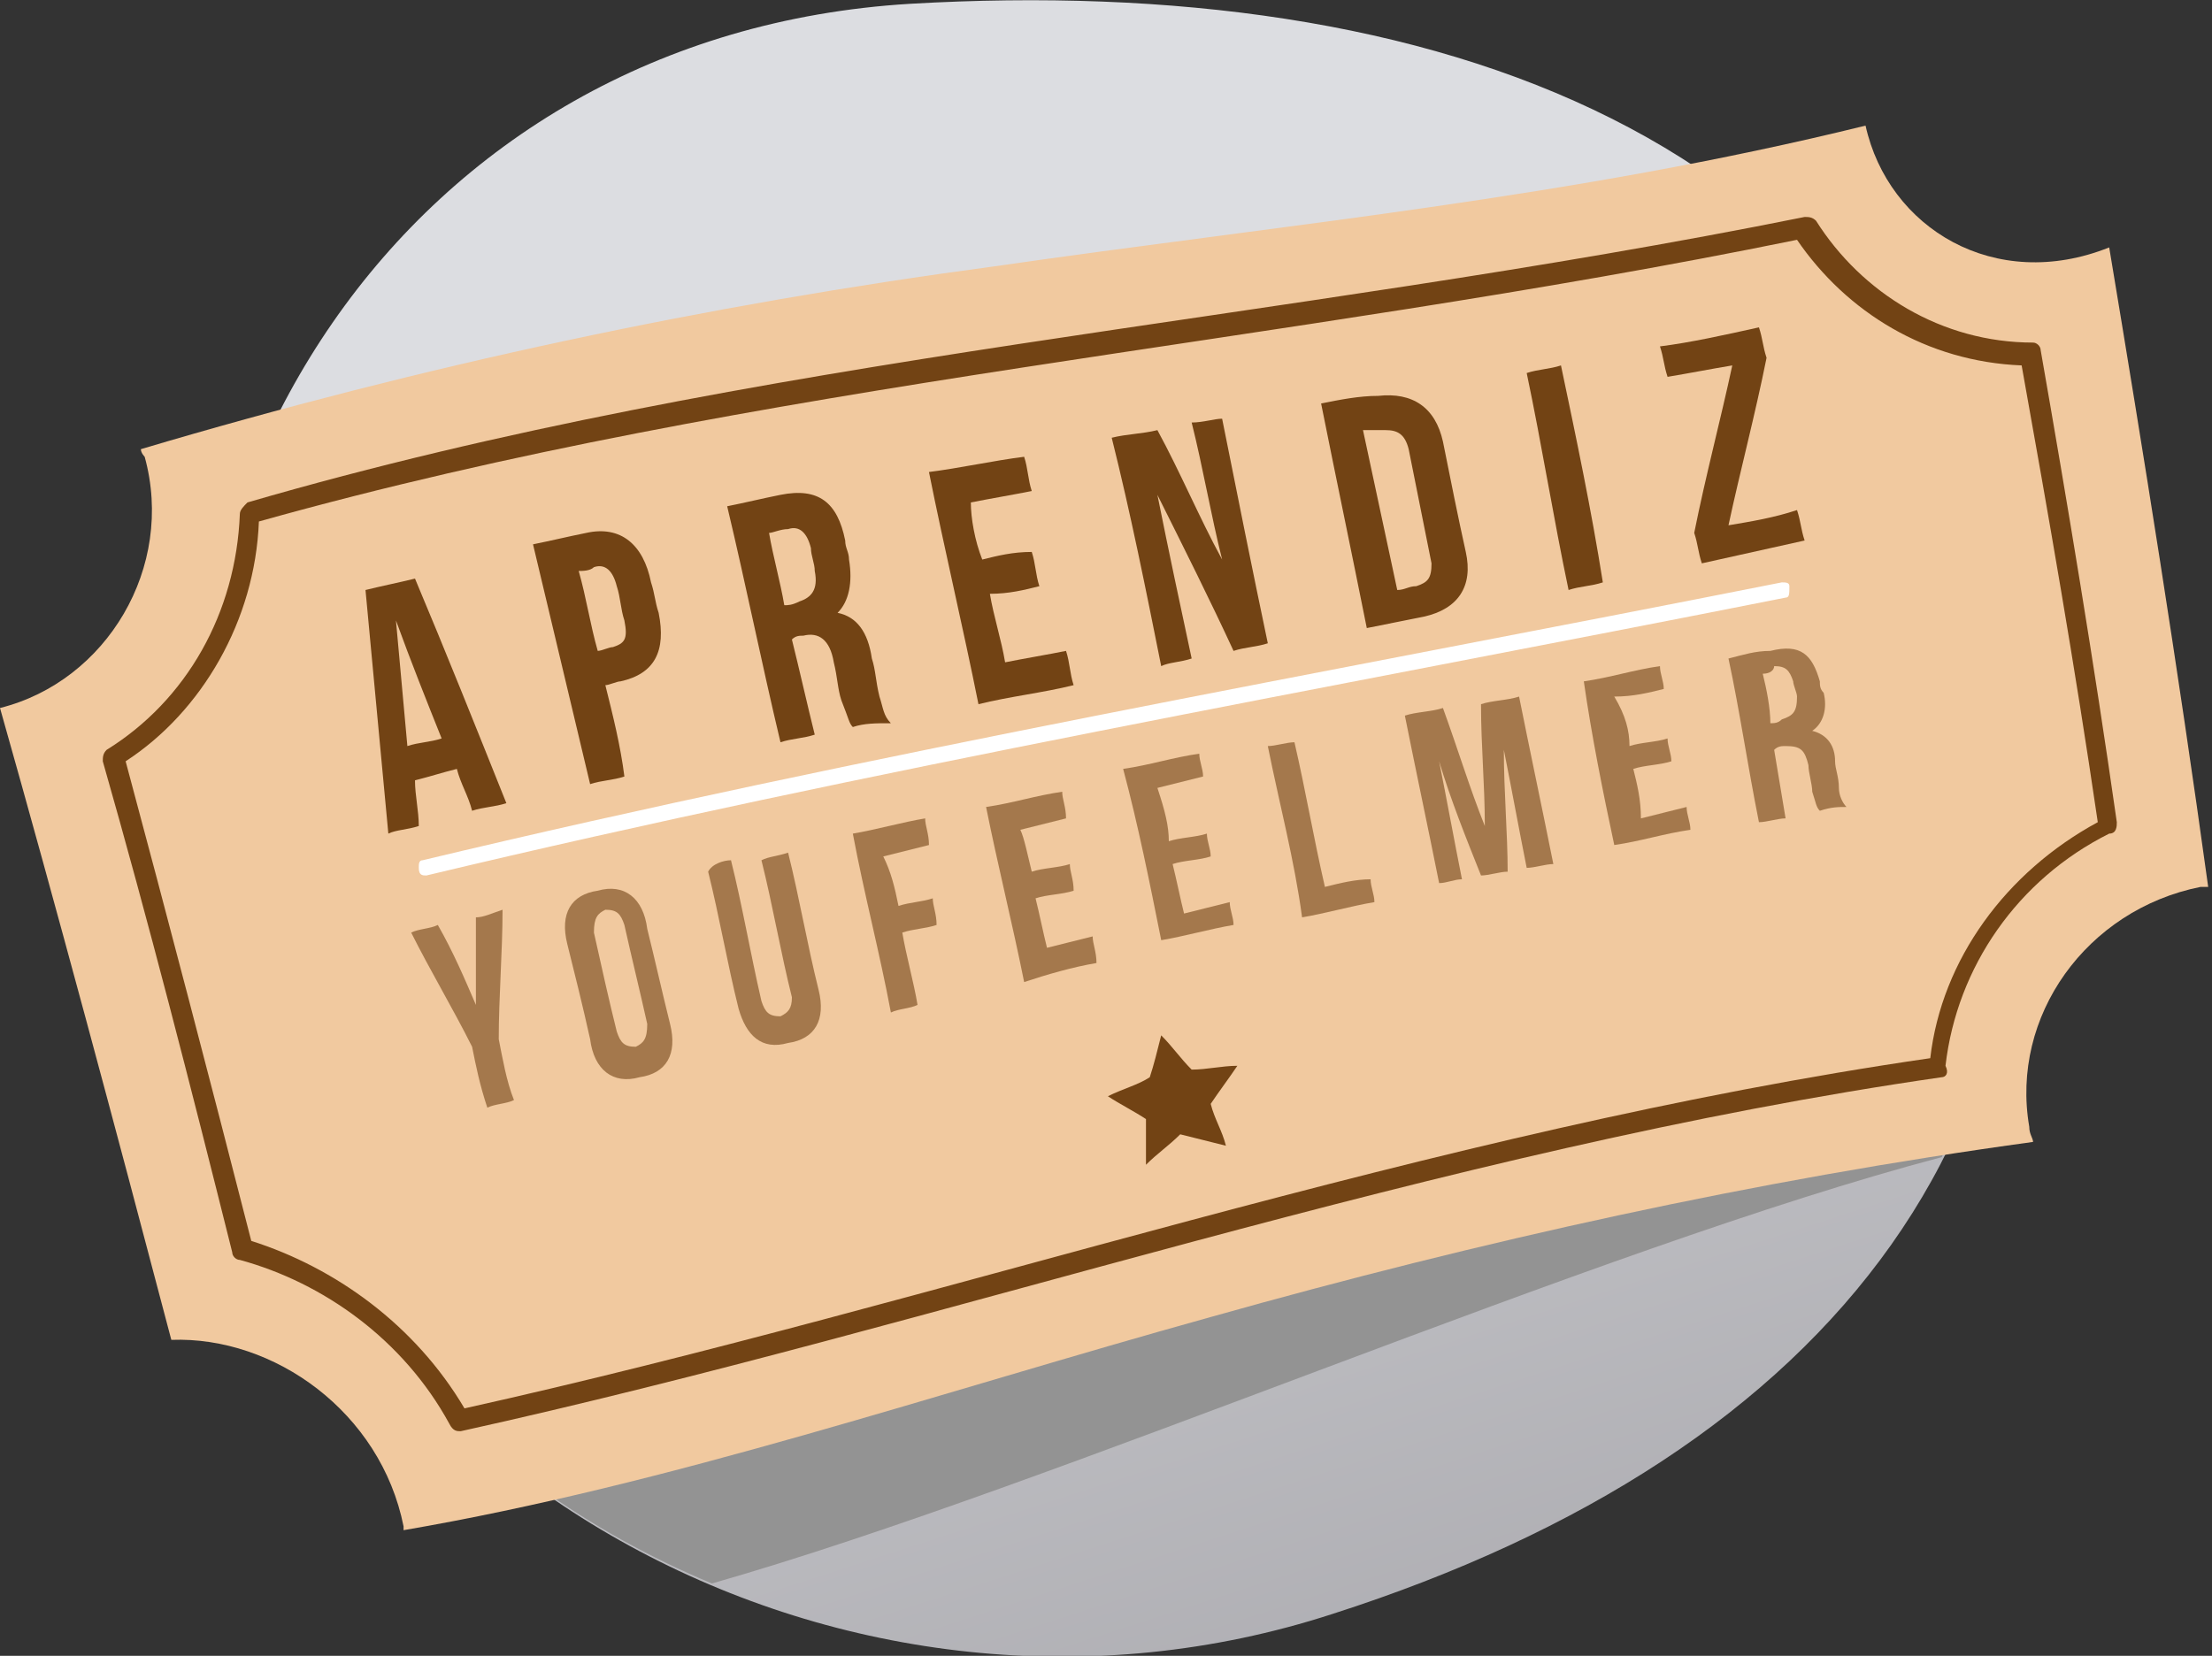 <?xml version="1.0" encoding="utf-8"?>
<!-- Generator: Adobe Illustrator 19.0.0, SVG Export Plug-In . SVG Version: 6.00 Build 0)  -->
<svg version="1.1" id="Capa_1" xmlns="http://www.w3.org/2000/svg" xmlns:xlink="http://www.w3.org/1999/xlink" x="0px" y="0px"
	 viewBox="-391 275.8 58.1 43.5" style="enable-background:new -391 275.8 58.1 43.5;" xml:space="preserve">
<rect x="-391" y="275.8" width="58.1" height="43.5" fill="#333333" stroke="none"/>
<style type="text/css">
	.st0{fill:url(#XMLID_2_);}
	.st1{fill:#939393;}
	.st2{fill:#F1C99F;}
	.st3{fill:#724314;}
	.st4{opacity:0.6;}
	.st5{fill:#FFFFFF;}
</style>
<linearGradient id="XMLID_2_" gradientUnits="userSpaceOnUse" x1="-365.448" y1="308.526" x2="-351.107" y2="264.247" gradientTransform="matrix(1 0 0 -1 0 594.84)">
	<stop  offset="0" style="stop-color:#DCDDE1"/>
	<stop  offset="1" style="stop-color:#A09FA4"/>
</linearGradient>
<path id="XMLID_1854_" class="st0" d="M-338.5,292.2c2.7,13-4.4,21.8-17.5,26c-12.6,4.1-26.8-3.4-29.5-16.4s5.2-25.1,18.4-25.9
	C-353.4,275.1-341.2,279.3-338.5,292.2z"/>
<path id="XMLID_2207_" class="st1" d="M-372.3,317.4c9.1-2.6,23.2-8.8,32.3-11.2c2.1-4,2.6-8.5,1.5-14c-1.1-5.4-3.9-9.3-7.7-11.9
	c-6.1,1.7-12.3,2.7-18.3,4c-6.9,1.5-13.7,3.3-20.5,5.8c-1.1,3.6-1.3,7.6-0.5,11.7C-383.9,309.1-378.8,314.7-372.3,317.4z"/>
<g id="XMLID_1840_">
	<path id="XMLID_2042_" class="st2" d="M-342,279.1c-7.7,1.9-15.3,2.6-22.9,3.7c-7.5,1-15,2.6-22.4,4.8c0,0.1,0.1,0.2,0.1,0.2
		c0.8,2.9-1,5.9-3.8,6.6c1.5,5.3,3,10.9,4.5,16.6c2.7-0.1,5.5,1.9,6.1,4.9c0,0,0,0.1,0,0.1c7-1.2,14-3.6,21.2-5.6
		c7.1-2,14.3-3.6,21.6-4.6c0-0.1-0.1-0.2-0.1-0.4c-0.5-2.9,1.5-5.7,4.5-6.3c0.1,0,0.2,0,0.2,0c-0.8-5.8-1.7-11.4-2.6-16.8
		C-338.6,283.5-341.4,281.8-342,279.1L-342,279.1z"/>
	<g id="XMLID_1956_">
		<path id="XMLID_1957_" class="st3" d="M-340,304.1c-13.2,1.9-26.2,6.5-38.9,9.3c-0.1,0-0.2,0-0.3-0.2c-1.2-2.2-3.3-3.7-5.5-4.3
			c-0.1,0-0.2-0.1-0.2-0.2c-1.1-4.4-2.2-8.7-3.4-12.9c0-0.1,0-0.2,0.1-0.3c2.1-1.3,3.4-3.6,3.5-6.2c0-0.1,0.1-0.2,0.2-0.3
			c13.4-3.9,27-4.7,40.9-7.5c0.1,0,0.2,0,0.3,0.1c1.2,1.9,3.3,3.2,5.7,3.2c0.1,0,0.2,0.1,0.2,0.2c0.7,4,1.4,8.2,2,12.4
			c0,0.1,0,0.3-0.2,0.3c-2.4,1.2-4,3.5-4.3,6.1C-339.8,304-339.9,304.1-340,304.1z M-378.8,312.8c12.6-2.8,25.4-7.3,38.5-9.2
			c0.3-2.6,2-4.9,4.4-6.2c-0.6-4.1-1.3-8.1-2-12c-2.5-0.1-4.6-1.4-5.9-3.3c-13.7,2.8-27.2,3.7-40.4,7.4c-0.1,2.6-1.5,5-3.5,6.3
			c1.1,4.1,2.2,8.3,3.3,12.6C-382.2,309.1-380.1,310.6-378.8,312.8z"/>
	</g>
	<g id="XMLID_1935_">
		<path id="XMLID_1953_" class="st3" d="M-377.7,296.9c-0.3,0.1-0.6,0.1-0.9,0.2c-0.1-0.4-0.3-0.7-0.4-1.1c-0.4,0.1-0.7,0.2-1.1,0.3
			c0,0.4,0.1,0.8,0.1,1.2c-0.3,0.1-0.6,0.1-0.8,0.2c-0.2-2.1-0.4-4.3-0.6-6.4c0.4-0.1,0.9-0.2,1.3-0.3
			C-379.3,292.9-378.5,294.9-377.7,296.9z M-380.3,295.4c0.3-0.1,0.6-0.1,0.9-0.2c-0.4-1-0.8-2-1.2-3.1c0,0,0,0,0,0
			C-380.5,293.2-380.4,294.3-380.3,295.4z"/>
		<path id="XMLID_1950_" class="st3" d="M-373.9,291.1c0.1,0.3,0.1,0.5,0.2,0.8c0.2,1-0.1,1.6-1,1.8c-0.1,0-0.3,0.1-0.4,0.1
			c0.2,0.8,0.4,1.6,0.5,2.4c-0.3,0.1-0.6,0.1-0.9,0.2c-0.5-2.1-1-4.2-1.5-6.3c0.5-0.1,0.9-0.2,1.4-0.3
			C-374.7,289.6-374.1,290.1-373.9,291.1z M-375.8,290.8c0.2,0.7,0.3,1.4,0.5,2.1c0.1,0,0.3-0.1,0.4-0.1c0.3-0.1,0.4-0.2,0.3-0.7
			c-0.1-0.3-0.1-0.6-0.2-0.9c-0.1-0.4-0.3-0.6-0.6-0.5C-375.5,290.8-375.7,290.8-375.8,290.8z"/>
		<path id="XMLID_1947_" class="st3" d="M-368.6,294.9c-0.1-0.1-0.1-0.2-0.3-0.7c-0.1-0.3-0.1-0.6-0.2-1c-0.1-0.6-0.4-0.8-0.8-0.7
			c-0.1,0-0.2,0-0.3,0.1c0.2,0.8,0.4,1.7,0.6,2.5c-0.3,0.1-0.6,0.1-0.9,0.2c-0.5-2.1-0.9-4.1-1.4-6.2c0.5-0.1,0.9-0.2,1.4-0.3
			c1-0.2,1.5,0.2,1.7,1.2c0,0.2,0.1,0.3,0.1,0.5c0.1,0.6,0,1.1-0.3,1.4c0,0,0,0,0,0c0.5,0.1,0.8,0.5,0.9,1.2c0.1,0.3,0.1,0.6,0.2,1
			c0.1,0.3,0.1,0.5,0.3,0.7C-368,294.8-368.3,294.8-368.6,294.9z M-370.8,289.8c0.1,0.6,0.3,1.3,0.4,1.9c0.1,0,0.2,0,0.4-0.1
			c0.3-0.1,0.5-0.3,0.4-0.8c0-0.2-0.1-0.4-0.1-0.6c-0.1-0.4-0.3-0.6-0.6-0.5C-370.5,289.7-370.7,289.8-370.8,289.8z"/>
		<path id="XMLID_1945_" class="st3" d="M-365.2,290.5c0.4-0.1,0.8-0.2,1.3-0.2c0.1,0.3,0.1,0.6,0.2,0.9c-0.4,0.1-0.8,0.2-1.3,0.2
			c0.1,0.6,0.3,1.2,0.4,1.8c0.5-0.1,1.1-0.2,1.6-0.3c0.1,0.3,0.1,0.6,0.2,0.9c-0.8,0.2-1.7,0.3-2.5,0.5c-0.4-2-0.9-4.1-1.3-6.1
			c0.8-0.1,1.7-0.3,2.5-0.4c0.1,0.3,0.1,0.6,0.2,0.9c-0.5,0.1-1.1,0.2-1.6,0.3C-365.5,289.4-365.4,290-365.2,290.5z"/>
		<path id="XMLID_1943_" class="st3" d="M-360.6,288.8C-360.6,288.8-360.6,288.8-360.6,288.8c0.3,1.5,0.6,2.9,0.9,4.3
			c-0.3,0.1-0.6,0.1-0.8,0.2c-0.4-2-0.8-4-1.3-6c0.4-0.1,0.8-0.1,1.2-0.2c0.6,1.1,1.1,2.3,1.7,3.4c0,0,0,0,0,0
			c-0.3-1.2-0.5-2.4-0.8-3.6c0.3,0,0.6-0.1,0.8-0.1c0.4,2,0.8,4,1.2,5.9c-0.3,0.1-0.6,0.1-0.9,0.2
			C-359.2,291.6-359.9,290.2-360.6,288.8z"/>
		<path id="XMLID_1940_" class="st3" d="M-356.3,286.4c0.5-0.1,1-0.2,1.5-0.2c0.9-0.1,1.5,0.3,1.7,1.2c0.2,1,0.4,2,0.6,2.9
			c0.2,0.9-0.2,1.5-1.1,1.7c-0.5,0.1-1,0.2-1.5,0.3C-355.5,290.3-355.9,288.4-356.3,286.4z M-355.2,287.1c0.3,1.4,0.6,2.8,0.9,4.2
			c0.2,0,0.3-0.1,0.5-0.1c0.3-0.1,0.4-0.2,0.4-0.6c-0.2-1-0.4-2-0.6-3c-0.1-0.4-0.3-0.5-0.6-0.5C-354.8,287.1-355,287.1-355.2,287.1
			z"/>
		<path id="XMLID_1938_" class="st3" d="M-350.9,285.6c0.3-0.1,0.6-0.1,0.9-0.2c0.4,1.9,0.8,3.8,1.1,5.7c-0.3,0.1-0.6,0.1-0.9,0.2
			C-350.2,289.4-350.5,287.5-350.9,285.6z"/>
		<path id="XMLID_1936_" class="st3" d="M-344.8,284.4c0.1,0.3,0.1,0.5,0.2,0.8c-0.3,1.5-0.7,3-1,4.4c0.6-0.1,1.2-0.2,1.8-0.4
			c0.1,0.3,0.1,0.5,0.2,0.8c-0.9,0.2-1.8,0.4-2.7,0.6c-0.1-0.3-0.1-0.5-0.2-0.8c0.3-1.5,0.7-3,1-4.4c-0.6,0.1-1.1,0.2-1.7,0.3
			c-0.1-0.3-0.1-0.5-0.2-0.8C-346.6,284.8-345.7,284.6-344.8,284.4z"/>
	</g>
	<g id="XMLID_1841_" class="st4">
		<path id="XMLID_1933_" class="st3" d="M-378.6,303.3c-0.5-1-1.1-2-1.6-3c0.2-0.1,0.5-0.1,0.7-0.2c0.4,0.7,0.7,1.4,1,2.1
			c0,0,0,0,0,0c0-0.8,0-1.5,0-2.3c0.2,0,0.4-0.1,0.7-0.2c0,1.1-0.1,2.3-0.1,3.4c0.1,0.5,0.2,1.1,0.4,1.6c-0.2,0.1-0.5,0.1-0.7,0.2
			C-378.4,304.3-378.5,303.8-378.6,303.3z"/>
		<path id="XMLID_1930_" class="st3" d="M-376.1,300.6c-0.2-0.8,0.1-1.3,0.8-1.4c0.7-0.2,1.2,0.2,1.3,1c0.2,0.8,0.4,1.7,0.6,2.5
			c0.2,0.8-0.1,1.3-0.8,1.4c-0.7,0.2-1.2-0.2-1.3-1C-375.7,302.2-375.9,301.4-376.1,300.6z M-374.8,302.9c0.1,0.3,0.2,0.4,0.5,0.4
			c0.2-0.1,0.3-0.2,0.3-0.6c-0.2-0.9-0.4-1.7-0.6-2.6c-0.1-0.3-0.2-0.4-0.5-0.4c-0.2,0.1-0.3,0.2-0.3,0.6
			C-375.2,301.2-375,302.1-374.8,302.9z"/>
		<path id="XMLID_1928_" class="st3" d="M-371.8,298.4c0.3,1.2,0.5,2.4,0.8,3.7c0.1,0.3,0.2,0.4,0.5,0.4c0.2-0.1,0.3-0.2,0.3-0.5
			c-0.3-1.2-0.5-2.4-0.8-3.6c0.2-0.1,0.4-0.1,0.7-0.2c0.3,1.2,0.5,2.4,0.8,3.6c0.2,0.8-0.1,1.3-0.8,1.4c-0.7,0.2-1.1-0.2-1.3-0.9
			c-0.3-1.2-0.5-2.4-0.8-3.6C-372.3,298.5-372,298.4-371.8,298.4z"/>
		<path id="XMLID_1926_" class="st3" d="M-367.4,299.6c0.3-0.1,0.6-0.1,0.9-0.2c0,0.2,0.1,0.4,0.1,0.7c-0.3,0.1-0.6,0.1-0.9,0.2
			c0.1,0.6,0.3,1.3,0.4,1.9c-0.2,0.1-0.5,0.1-0.7,0.2c-0.3-1.6-0.7-3.1-1-4.7c0.6-0.1,1.3-0.3,1.9-0.4c0,0.2,0.1,0.4,0.1,0.7
			c-0.4,0.1-0.8,0.2-1.2,0.3C-367.6,298.7-367.5,299.1-367.4,299.6z"/>
		<path id="XMLID_1924_" class="st3" d="M-363.9,298.7c0.3-0.1,0.7-0.1,1-0.2c0,0.2,0.1,0.4,0.1,0.7c-0.3,0.1-0.7,0.1-1,0.2
			c0.1,0.4,0.2,0.9,0.3,1.3c0.4-0.1,0.8-0.2,1.2-0.3c0,0.2,0.1,0.4,0.1,0.7c-0.6,0.1-1.3,0.3-1.9,0.5c-0.3-1.5-0.7-3.1-1-4.6
			c0.7-0.1,1.3-0.3,2-0.4c0,0.2,0.1,0.4,0.1,0.7c-0.4,0.1-0.8,0.2-1.2,0.3C-364.1,297.8-364,298.3-363.9,298.7z"/>
		<path id="XMLID_1922_" class="st3" d="M-360.3,297.9c0.3-0.1,0.7-0.1,1-0.2c0,0.2,0.1,0.4,0.1,0.6c-0.3,0.1-0.7,0.1-1,0.2
			c0.1,0.4,0.2,0.9,0.3,1.3c0.4-0.1,0.8-0.2,1.2-0.3c0,0.2,0.1,0.4,0.1,0.6c-0.6,0.1-1.3,0.3-1.9,0.4c-0.3-1.5-0.6-3-1-4.5
			c0.7-0.1,1.3-0.3,2-0.4c0,0.2,0.1,0.4,0.1,0.6c-0.4,0.1-0.8,0.2-1.2,0.3C-360.4,297.1-360.3,297.5-360.3,297.9z"/>
		<path id="XMLID_1920_" class="st3" d="M-357.7,295.4c0.2,0,0.5-0.1,0.7-0.1c0.3,1.3,0.5,2.5,0.8,3.8c0.4-0.1,0.8-0.2,1.2-0.2
			c0,0.2,0.1,0.4,0.1,0.6c-0.6,0.1-1.3,0.3-1.9,0.4C-357,298.4-357.4,296.9-357.7,295.4z"/>
		<path id="XMLID_1918_" class="st3" d="M-352,297.5C-352,297.5-352,297.5-352,297.5c0-1.1-0.1-2.1-0.1-3.2c0.3-0.1,0.7-0.1,1-0.2
			c0.3,1.5,0.6,2.9,0.9,4.4c-0.2,0-0.5,0.1-0.7,0.1c-0.2-1-0.4-2.1-0.6-3.1c0,0,0,0,0,0c0,1.1,0.1,2.2,0.1,3.2
			c-0.2,0-0.5,0.1-0.7,0.1c-0.4-1-0.8-2-1.1-3c0,0,0,0,0,0c0.2,1,0.4,2.1,0.6,3.1c-0.2,0-0.4,0.1-0.6,0.1c-0.3-1.5-0.6-2.9-0.9-4.4
			c0.3-0.1,0.7-0.1,1-0.2C-352.7,295.5-352.4,296.5-352,297.5z"/>
		<path id="XMLID_1847_" class="st3" d="M-348.2,295.4c0.3-0.1,0.7-0.1,1-0.2c0,0.2,0.1,0.4,0.1,0.6c-0.3,0.1-0.7,0.1-1,0.2
			c0.1,0.4,0.2,0.8,0.2,1.3c0.4-0.1,0.8-0.2,1.2-0.3c0,0.2,0.1,0.4,0.1,0.6c-0.7,0.1-1.3,0.3-2,0.4c-0.3-1.4-0.6-2.9-0.8-4.3
			c0.7-0.1,1.3-0.3,2-0.4c0,0.2,0.1,0.4,0.1,0.6c-0.4,0.1-0.8,0.2-1.3,0.2C-348.3,294.6-348.2,295-348.2,295.4z"/>
		<path id="XMLID_1844_" class="st3" d="M-343.2,297.1c-0.1-0.1-0.1-0.2-0.2-0.5c0-0.2-0.1-0.5-0.1-0.7c-0.1-0.4-0.2-0.5-0.6-0.5
			c-0.1,0-0.2,0-0.3,0.1c0.1,0.6,0.2,1.2,0.3,1.8c-0.2,0-0.5,0.1-0.7,0.1c-0.3-1.5-0.5-2.9-0.8-4.3c0.4-0.1,0.7-0.2,1.1-0.2
			c0.8-0.2,1.1,0.1,1.3,0.8c0,0.1,0,0.2,0.1,0.3c0.1,0.4,0,0.8-0.3,1c0,0,0,0,0,0c0.4,0.1,0.6,0.4,0.6,0.8c0,0.2,0.1,0.4,0.1,0.7
			c0,0.2,0.1,0.4,0.2,0.5C-342.7,297-342.9,297-343.2,297.1z M-344.7,293.5c0.1,0.4,0.2,0.9,0.2,1.3c0.1,0,0.2,0,0.3-0.1
			c0.3-0.1,0.4-0.2,0.4-0.6c0-0.1-0.1-0.3-0.1-0.4c-0.1-0.3-0.2-0.4-0.5-0.4C-344.4,293.4-344.5,293.5-344.7,293.5z"/>
	</g>
	<g id="XMLID_1835_">
		<path id="XMLID_1837_" class="st5" d="M-344.1,291.5c-12.1,2.4-24,4.5-35.7,7.3c-0.1,0-0.2,0-0.2-0.2c0-0.1,0-0.2,0.1-0.2
			c11.7-2.8,23.6-4.9,35.7-7.3c0.1,0,0.2,0,0.2,0.1C-344,291.4-344,291.5-344.1,291.5z"/>
	</g>
	<g id="XMLID_1833_">
		<path id="XMLID_1834_" class="st3" d="M-360.5,303c0.3,0.3,0.5,0.6,0.8,0.9c0.4,0,0.8-0.1,1.2-0.1c-0.2,0.3-0.5,0.7-0.7,1
			c0.1,0.4,0.3,0.7,0.4,1.1c-0.4-0.1-0.8-0.2-1.2-0.3c-0.3,0.3-0.6,0.5-0.9,0.8c0-0.4,0-0.8,0-1.2c-0.3-0.2-0.7-0.4-1-0.6
			c0.4-0.2,0.8-0.3,1.1-0.5C-360.7,303.8-360.6,303.4-360.5,303z"/>
	</g>
</g>
</svg>
